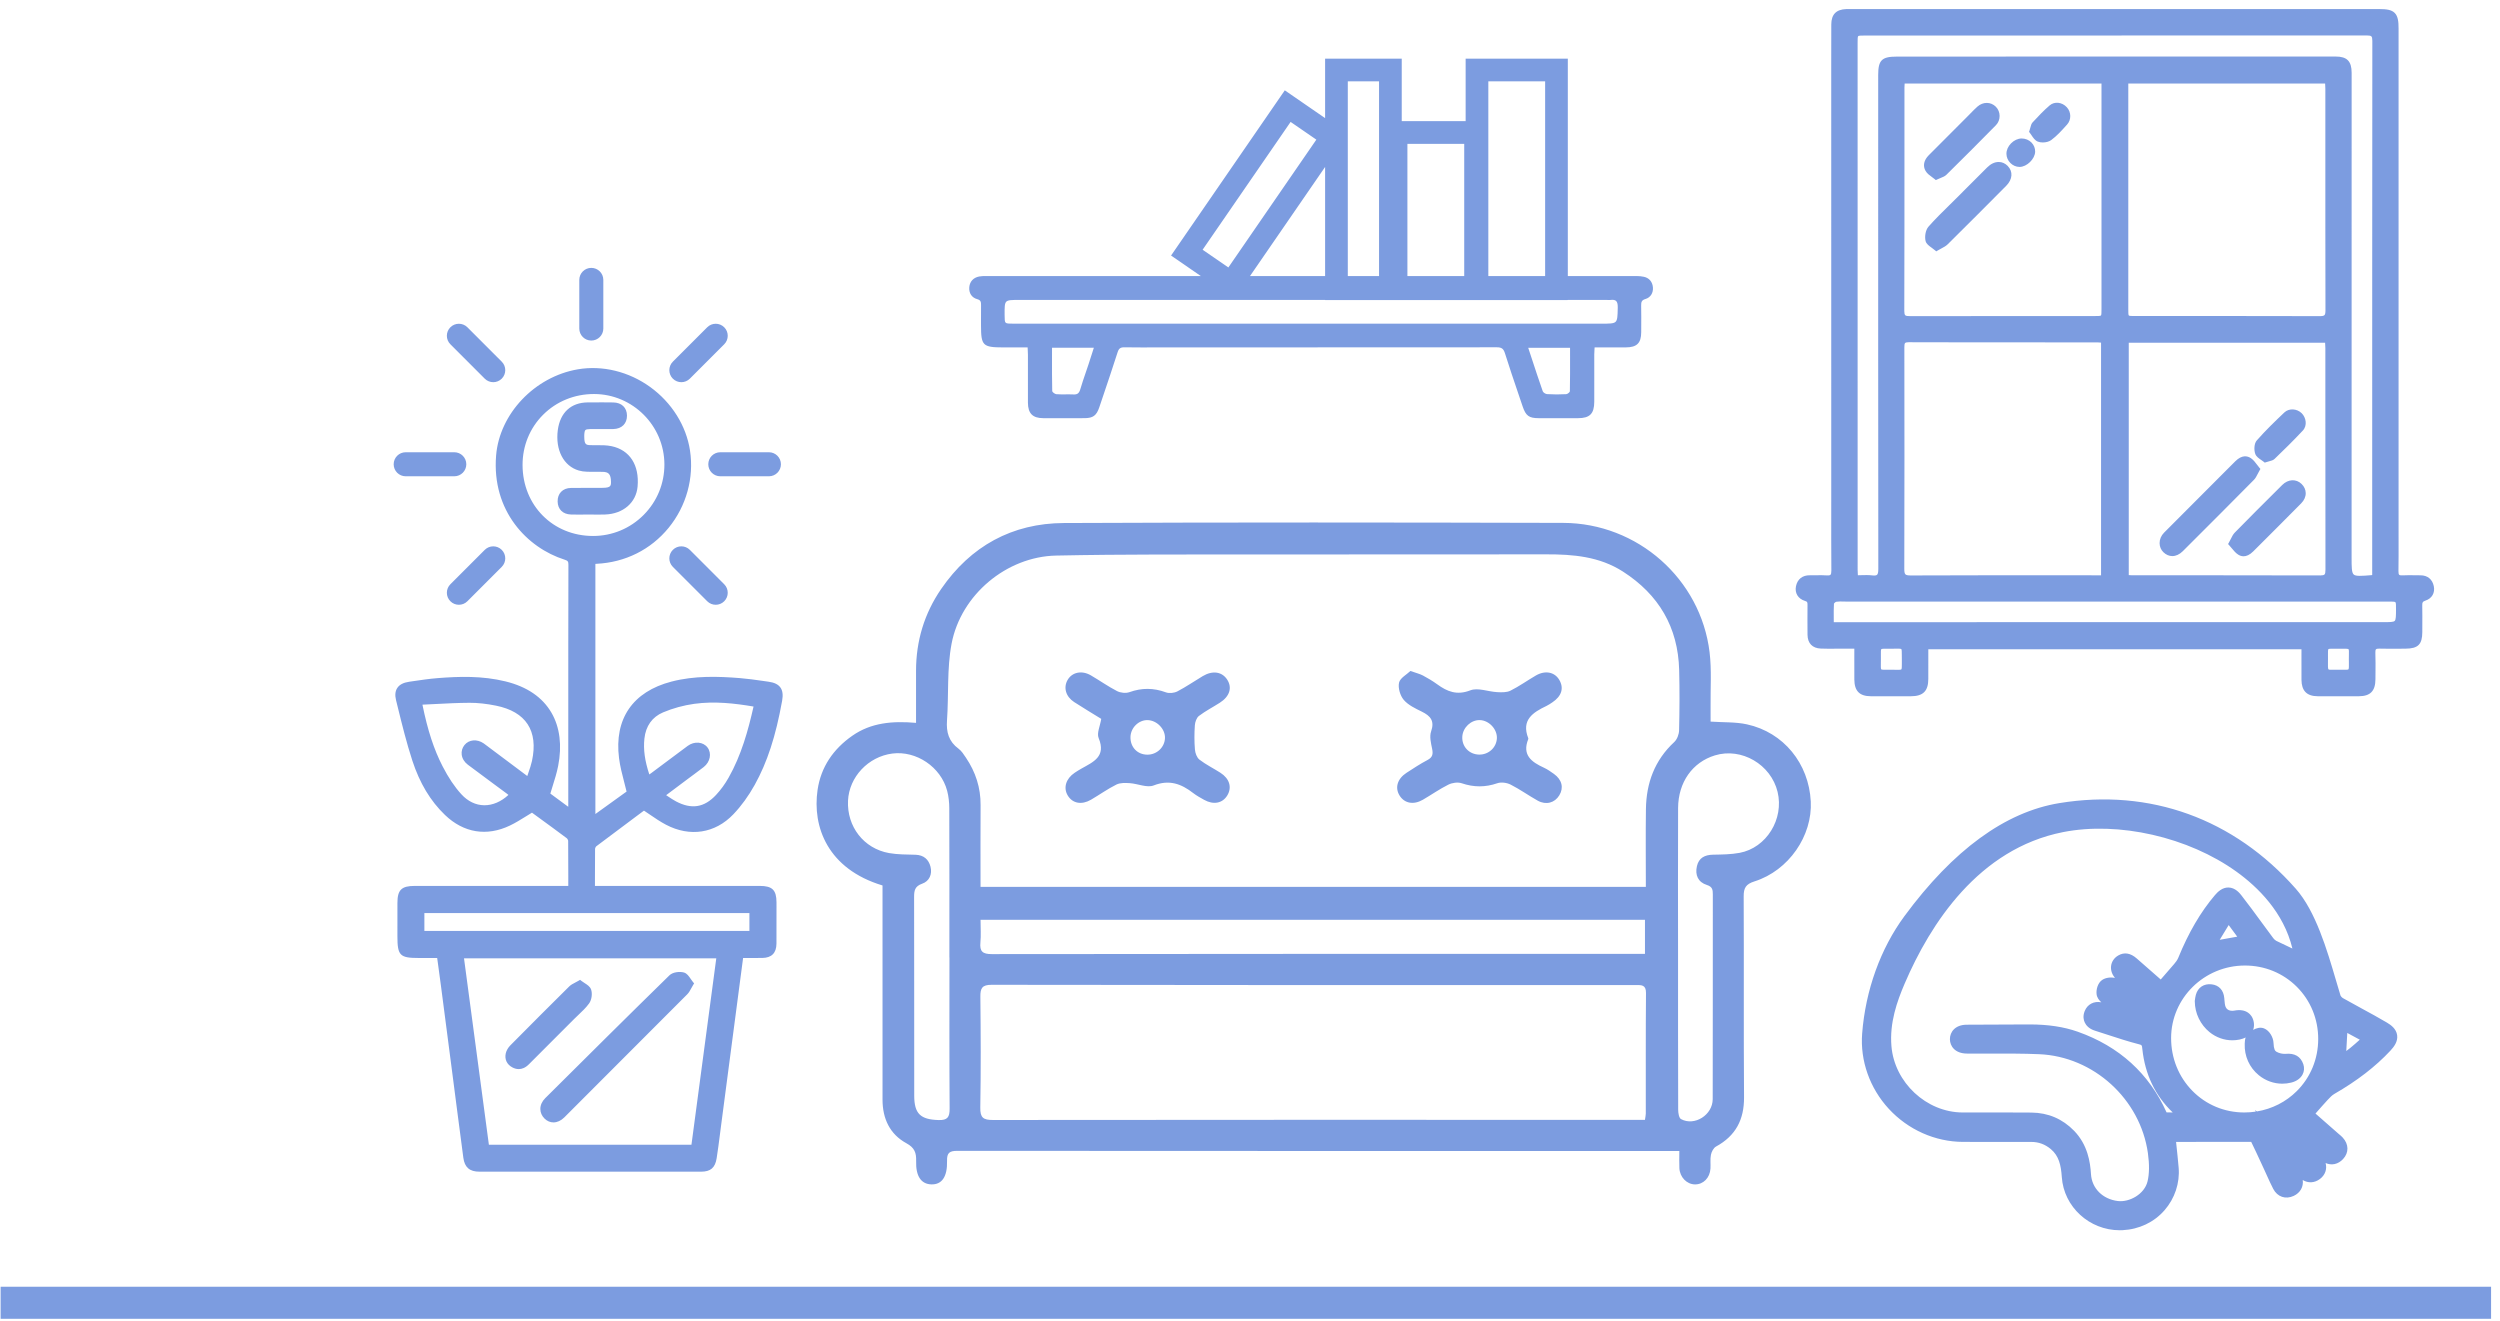 <svg 
 xmlns="http://www.w3.org/2000/svg"
 xmlns:xlink="http://www.w3.org/1999/xlink"
 width="265px" height="140px">
<path fill-rule="evenodd"  fill="rgb(124, 156, 224)"
 d="M0.065,139.794 L0.065,136.396 L264.054,136.396 L264.054,139.794 L0.065,139.794 ZM230.937,123.783 C231.073,125.401 230.526,127.043 229.438,128.288 C228.325,129.561 226.751,130.310 225.004,130.398 C224.898,130.403 224.793,130.406 224.689,130.406 C221.482,130.406 218.760,127.934 218.550,124.760 C218.467,123.502 218.238,122.519 217.393,121.810 C216.779,121.296 216.102,121.045 215.322,121.044 C214.281,121.042 213.240,121.043 212.199,121.044 C210.825,121.045 209.451,121.046 208.077,121.041 C205.124,121.031 202.256,119.753 200.210,117.534 C198.195,115.349 197.166,112.441 197.388,109.556 C197.740,104.974 199.333,100.552 201.875,97.104 C207.039,90.098 212.561,86.069 218.287,85.130 C227.900,83.555 236.802,86.778 243.353,94.205 C245.463,96.597 246.659,100.668 247.621,103.939 C247.786,104.503 247.943,105.036 248.097,105.535 C248.118,105.594 248.235,105.734 248.364,105.808 C249.017,106.180 249.692,106.547 250.345,106.902 C251.229,107.381 252.142,107.877 253.027,108.403 C253.440,108.648 254.001,109.053 254.096,109.724 C254.193,110.403 253.762,110.965 253.376,111.378 C251.799,113.067 249.855,114.565 247.434,115.960 C247.201,116.094 246.971,116.332 246.755,116.565 C246.336,117.017 245.926,117.485 245.491,117.980 C245.475,117.999 245.458,118.018 245.441,118.037 L247.829,120.132 C247.869,120.167 247.910,120.201 247.951,120.236 C248.067,120.332 248.198,120.442 248.323,120.576 C248.981,121.284 248.997,122.180 248.366,122.859 C247.843,123.421 247.144,123.566 246.514,123.280 C246.683,123.921 246.476,124.549 245.913,124.972 C245.336,125.405 244.665,125.430 244.090,125.082 C244.186,125.792 243.833,126.433 243.143,126.760 C242.279,127.170 241.402,126.871 240.960,126.016 C240.717,125.547 240.501,125.067 240.291,124.602 C240.198,124.396 240.105,124.190 240.010,123.985 C239.898,123.745 239.788,123.505 239.677,123.265 C239.338,122.531 238.988,121.772 238.628,121.039 C236.088,121.028 233.508,121.037 231.011,121.047 L230.664,121.048 C230.674,121.143 230.684,121.239 230.694,121.334 C230.780,122.135 230.868,122.964 230.937,123.783 ZM249.153,111.061 C249.478,110.798 249.791,110.520 250.137,110.208 L248.812,109.492 L248.706,111.409 C248.856,111.295 249.006,111.179 249.153,111.061 ZM237.072,92.402 C231.965,88.725 224.572,87.039 218.674,88.206 C209.732,89.976 204.612,97.918 201.891,104.269 C201.082,106.156 200.284,108.418 200.492,110.894 C200.815,114.748 204.194,117.901 208.025,117.923 C209.096,117.929 210.187,117.927 211.242,117.925 C211.776,117.924 212.316,117.923 212.860,117.923 C213.684,117.923 214.515,117.925 215.338,117.933 C217.105,117.952 218.623,118.600 219.850,119.860 C221.298,121.348 221.567,123.192 221.643,124.450 C221.734,125.962 222.878,127.111 224.488,127.309 C225.704,127.459 227.311,126.597 227.641,125.222 C227.832,124.425 227.845,123.419 227.678,122.231 C226.872,116.495 221.914,111.987 216.146,111.744 C214.427,111.672 212.668,111.676 210.968,111.680 C210.154,111.682 209.312,111.684 208.482,111.678 C207.245,111.669 206.691,110.904 206.690,110.150 C206.689,109.393 207.240,108.626 208.473,108.619 C210.665,108.607 212.858,108.597 215.050,108.590 C215.074,108.590 215.097,108.590 215.120,108.590 C217.095,108.590 218.771,108.843 220.240,109.362 C224.635,110.916 227.802,113.792 229.656,117.913 C229.871,117.917 230.087,117.920 230.306,117.921 C228.455,116.142 227.373,113.889 227.089,111.206 C227.043,110.772 227.043,110.772 226.689,110.681 C225.569,110.393 224.460,110.030 223.388,109.680 C222.947,109.536 222.507,109.392 222.065,109.253 C221.418,109.049 221.123,108.675 220.990,108.397 C220.867,108.142 220.764,107.727 220.969,107.196 C221.256,106.454 221.949,106.092 222.743,106.244 C222.516,106.046 222.284,105.760 222.239,105.394 C222.175,104.889 222.365,104.181 222.843,103.866 C223.201,103.630 223.737,103.558 224.184,103.664 C223.876,103.287 223.728,102.849 223.771,102.421 C223.819,101.945 224.101,101.527 224.544,101.274 C225.181,100.910 225.838,101.020 226.497,101.600 C227.263,102.274 228.032,102.946 228.780,103.600 L229.038,103.826 C229.055,103.806 229.072,103.787 229.089,103.767 C229.565,103.226 230.015,102.715 230.459,102.187 C230.610,102.007 230.796,101.772 230.889,101.543 C231.987,98.854 233.259,96.678 234.777,94.891 C235.080,94.534 235.560,94.063 236.222,94.074 C236.947,94.089 237.421,94.694 237.577,94.893 C238.311,95.831 239.023,96.804 239.711,97.745 C240.121,98.304 240.544,98.883 240.966,99.445 C241.060,99.570 241.185,99.681 241.291,99.733 C241.852,100.009 242.427,100.280 242.995,100.545 C242.073,96.706 239.326,94.025 237.072,92.402 ZM235.289,99.621 L237.147,99.286 L236.240,98.057 L235.289,99.621 ZM232.391,115.628 C233.843,117.106 235.794,117.920 237.884,117.922 C237.886,117.922 237.888,117.922 237.890,117.922 C238.303,117.922 238.711,117.891 239.111,117.832 L239.034,117.666 L239.232,117.812 C240.836,117.547 242.302,116.807 243.454,115.662 C244.921,114.205 245.729,112.241 245.730,110.131 C245.732,108.028 244.927,106.065 243.466,104.603 C242.009,103.147 240.056,102.346 237.965,102.346 C237.962,102.346 237.958,102.346 237.955,102.346 C233.650,102.351 230.143,105.799 230.138,110.032 C230.135,112.161 230.935,114.148 232.391,115.628 ZM232.759,105.456 C232.972,104.668 233.617,104.241 234.438,104.339 C235.212,104.431 235.699,104.961 235.773,105.793 L235.787,105.967 C235.811,106.253 235.835,106.550 235.918,106.739 C236.128,107.216 236.682,107.154 236.847,107.123 C237.442,107.012 237.932,107.088 238.302,107.349 C238.527,107.507 238.813,107.812 238.902,108.365 C238.938,108.588 238.940,108.879 238.834,109.169 C239.164,108.986 239.581,108.853 239.985,109.009 C240.578,109.238 240.969,109.979 240.991,110.535 C241.018,111.225 241.154,111.398 241.298,111.483 C241.571,111.643 241.972,111.735 242.274,111.707 C243.236,111.616 243.866,111.984 244.150,112.801 C244.280,113.176 244.250,113.570 244.065,113.911 C243.844,114.320 243.420,114.620 242.871,114.755 C242.556,114.833 242.238,114.871 241.924,114.871 C241.029,114.871 240.155,114.562 239.434,113.974 C238.434,113.160 237.890,111.944 237.940,110.637 L237.947,110.557 C237.947,110.546 237.947,110.535 237.948,110.522 C237.952,110.394 237.966,110.186 238.040,109.973 C237.860,110.059 237.658,110.137 237.402,110.191 C237.145,110.245 236.886,110.272 236.628,110.272 C235.765,110.272 234.917,109.974 234.218,109.411 C233.243,108.624 232.656,107.406 232.648,106.153 L232.647,106.086 L232.663,105.985 C232.676,105.874 232.702,105.668 232.759,105.456 ZM257.096,63.665 C256.777,63.767 256.753,63.887 256.759,64.234 C256.772,64.936 256.769,65.649 256.766,66.338 C256.765,66.558 256.765,66.778 256.764,66.998 C256.762,68.307 256.313,68.751 254.987,68.759 L254.468,68.763 C253.732,68.768 252.971,68.775 252.221,68.754 C252.032,68.748 251.910,68.773 251.857,68.826 C251.804,68.880 251.781,68.998 251.788,69.179 C251.816,69.940 251.808,70.712 251.801,71.459 C251.799,71.646 251.797,71.832 251.796,72.019 C251.788,73.246 251.250,73.795 250.053,73.801 C249.251,73.805 248.495,73.807 247.774,73.807 C247.037,73.807 246.338,73.805 245.665,73.801 C244.521,73.794 243.963,73.223 243.957,72.054 C243.953,71.272 243.954,70.490 243.955,69.689 L243.956,68.819 L204.401,68.819 L204.401,69.681 C204.401,70.456 204.401,71.215 204.400,71.973 C204.398,73.253 203.848,73.800 202.559,73.802 C201.122,73.806 199.715,73.808 198.313,73.802 C197.110,73.796 196.570,73.250 196.560,72.031 C196.555,71.271 196.556,70.507 196.557,69.699 C196.558,69.394 196.558,69.082 196.559,68.760 L196.229,68.760 C195.832,68.761 195.452,68.761 195.071,68.760 C194.869,68.760 194.668,68.761 194.466,68.762 C193.990,68.766 193.498,68.769 193.012,68.749 C192.111,68.713 191.608,68.192 191.597,67.284 C191.585,66.252 191.590,65.203 191.596,64.188 L191.596,64.166 C191.598,63.861 191.598,63.779 191.329,63.698 C190.600,63.477 190.224,62.866 190.373,62.140 C190.527,61.386 191.070,60.963 191.854,60.980 C192.079,60.985 192.310,60.981 192.534,60.977 C192.894,60.971 193.266,60.964 193.633,60.993 C193.832,61.009 193.965,60.987 194.027,60.929 C194.094,60.866 194.126,60.719 194.124,60.477 C194.108,58.260 194.110,56.006 194.112,53.826 C194.112,53.093 194.113,52.361 194.113,51.628 L194.111,8.311 C194.111,7.804 194.110,7.297 194.110,6.790 C194.108,5.409 194.107,3.981 194.117,2.576 C194.124,1.527 194.641,0.999 195.698,0.963 C195.800,0.960 195.901,0.960 196.003,0.961 L196.130,0.962 L252.229,0.962 C252.954,0.962 253.506,1.032 253.844,1.376 C254.180,1.717 254.249,2.272 254.248,3.000 C254.247,16.011 254.247,29.022 254.248,42.033 L254.248,56.227 C254.248,56.575 254.249,56.924 254.249,57.272 C254.251,58.346 254.253,59.456 254.236,60.548 C254.233,60.749 254.258,60.873 254.315,60.927 C254.368,60.978 254.483,60.999 254.655,60.989 C255.099,60.964 255.549,60.971 255.984,60.977 C256.182,60.980 256.379,60.983 256.577,60.983 C257.319,60.984 257.832,61.404 257.983,62.137 C258.129,62.846 257.780,63.445 257.096,63.665 ZM246.817,70.954 C246.866,71.004 247.129,70.999 247.407,70.993 C247.530,70.991 247.670,70.989 247.830,70.989 C248.004,70.989 248.159,70.991 248.293,70.994 C248.596,70.999 248.883,71.004 248.935,70.952 C248.991,70.896 248.987,70.589 248.982,70.233 C248.981,70.121 248.979,69.997 248.978,69.859 C248.977,69.677 248.981,69.519 248.983,69.383 C248.989,69.116 248.993,68.864 248.947,68.817 C248.885,68.755 248.531,68.759 248.122,68.765 L247.875,68.768 C247.700,68.769 247.548,68.768 247.416,68.767 C247.128,68.765 246.856,68.762 246.809,68.809 C246.760,68.858 246.763,69.150 246.765,69.460 C246.767,69.579 246.768,69.713 246.767,69.864 L246.764,70.128 C246.758,70.537 246.753,70.891 246.817,70.954 ZM199.412,70.949 C199.460,70.998 199.740,70.995 200.036,70.992 C200.131,70.991 200.235,70.990 200.351,70.990 C200.408,70.990 200.467,70.990 200.530,70.991 C200.653,70.992 200.764,70.994 200.865,70.996 C201.201,71.003 201.490,71.008 201.544,70.955 C201.597,70.903 201.596,70.607 201.595,70.295 C201.594,70.181 201.594,70.053 201.595,69.911 C201.591,69.723 201.591,69.560 201.591,69.420 C201.590,69.127 201.589,68.850 201.540,68.802 C201.488,68.750 201.186,68.756 200.866,68.761 C200.742,68.763 200.603,68.765 200.445,68.766 C200.309,68.766 200.188,68.766 200.079,68.765 C199.765,68.763 199.468,68.761 199.417,68.812 C199.368,68.861 199.371,69.143 199.374,69.440 C199.375,69.561 199.377,69.699 199.376,69.855 C199.375,70.011 199.373,70.148 199.371,70.270 C199.365,70.593 199.360,70.897 199.412,70.949 ZM251.366,3.857 C251.297,3.788 251.148,3.757 250.885,3.757 C250.884,3.757 250.883,3.757 250.883,3.757 C236.030,3.769 220.928,3.768 206.325,3.767 L197.690,3.767 C197.329,3.769 197.031,3.767 196.968,3.830 C196.906,3.893 196.906,4.182 196.906,4.548 C196.906,23.162 196.907,41.776 196.909,60.389 C196.909,60.549 196.919,60.708 196.930,60.892 C196.932,60.920 196.933,60.948 196.935,60.977 C197.056,60.975 197.175,60.971 197.292,60.968 C197.692,60.957 198.069,60.946 198.448,60.992 C198.714,61.025 198.883,61.004 198.967,60.929 C199.060,60.847 199.101,60.654 199.101,60.303 C199.085,45.364 199.086,30.174 199.088,15.484 L199.089,7.930 C199.089,6.380 199.474,6.001 201.047,6.000 C206.093,5.997 211.138,5.996 216.184,5.995 L219.903,5.994 C225.792,5.993 231.681,5.992 237.570,5.992 C240.910,5.992 244.249,5.993 247.590,5.993 C248.785,5.994 249.273,6.492 249.273,7.714 L249.273,14.465 C249.273,29.319 249.273,44.172 249.269,59.025 L249.269,59.057 C249.269,60.110 249.269,60.691 249.490,60.895 C249.715,61.102 250.315,61.053 251.402,60.965 C251.408,60.962 251.423,60.955 251.447,60.946 C251.449,60.945 251.451,60.944 251.453,60.944 L251.453,52.610 C251.453,36.787 251.452,20.425 251.467,4.332 C251.467,4.077 251.435,3.926 251.366,3.857 ZM201.855,32.974 C201.855,33.199 201.888,33.347 201.955,33.414 C202.036,33.495 202.211,33.510 202.483,33.511 C207.442,33.500 212.482,33.501 217.358,33.501 L221.996,33.502 C222.341,33.502 222.639,33.502 222.700,33.443 C222.758,33.386 222.758,33.099 222.758,32.767 L222.758,8.851 L201.893,8.851 C201.892,8.868 201.891,8.886 201.890,8.902 C201.880,9.048 201.872,9.162 201.872,9.277 C201.871,11.182 201.872,13.087 201.872,14.992 C201.873,20.885 201.873,26.980 201.855,32.974 ZM222.712,36.319 C222.705,36.318 222.699,36.317 222.692,36.317 C222.561,36.303 222.447,36.292 222.335,36.292 C220.591,36.291 218.847,36.291 217.102,36.291 C212.258,36.292 207.249,36.292 202.323,36.276 C202.321,36.276 202.319,36.276 202.316,36.276 C202.125,36.276 201.999,36.304 201.943,36.360 C201.876,36.428 201.862,36.593 201.862,36.821 C201.872,44.361 201.880,52.386 201.855,60.311 C201.854,60.621 201.891,60.797 201.975,60.880 C202.058,60.964 202.229,60.997 202.546,60.999 C207.601,60.977 212.739,60.980 217.708,60.981 C219.184,60.982 220.659,60.982 222.135,60.982 L222.712,60.982 L222.712,36.319 ZM225.654,33.442 C225.709,33.498 225.999,33.498 226.306,33.498 C228.131,33.498 229.955,33.498 231.780,33.497 C233.071,33.497 234.375,33.496 235.686,33.496 C239.069,33.496 242.499,33.499 245.889,33.511 C246.158,33.514 246.319,33.478 246.393,33.405 C246.467,33.330 246.500,33.171 246.499,32.889 C246.484,27.031 246.486,21.076 246.487,15.317 C246.487,13.346 246.487,11.375 246.487,9.404 C246.487,9.241 246.477,9.078 246.466,8.906 C246.465,8.889 246.464,8.873 246.463,8.856 L225.599,8.856 L225.599,32.784 C225.599,33.107 225.599,33.386 225.654,33.442 ZM225.648,36.331 L225.648,60.960 C225.657,60.961 225.667,60.962 225.676,60.963 C225.803,60.972 225.903,60.980 226.001,60.980 C227.647,60.981 229.293,60.980 230.939,60.980 C232.038,60.980 233.146,60.980 234.259,60.980 C238.125,60.980 242.058,60.982 245.942,60.996 C245.944,60.996 245.947,60.996 245.950,60.996 C246.184,60.996 246.330,60.963 246.399,60.894 C246.470,60.823 246.500,60.672 246.499,60.387 C246.488,54.616 246.488,48.749 246.488,43.074 C246.488,41.016 246.488,38.957 246.488,36.899 C246.488,36.738 246.477,36.573 246.465,36.398 C246.464,36.376 246.462,36.353 246.461,36.331 L225.648,36.331 ZM253.915,63.832 C253.850,63.766 253.551,63.768 253.180,63.767 C237.236,63.768 221.304,63.769 205.371,63.769 L195.811,63.770 C195.693,63.770 195.575,63.766 195.456,63.763 C195.172,63.755 194.903,63.747 194.643,63.786 C194.575,63.796 194.418,63.931 194.399,63.995 C194.369,64.488 194.373,64.999 194.378,65.540 C194.379,65.675 194.380,65.811 194.381,65.950 L207.364,65.950 C222.460,65.949 237.557,65.949 252.653,65.947 C253.312,65.947 253.709,65.947 253.840,65.814 C253.972,65.679 253.974,65.270 253.977,64.593 C253.979,64.205 253.981,63.898 253.915,63.832 ZM239.174,58.118 L238.841,58.450 C238.454,58.836 238.108,58.966 237.817,58.966 C237.594,58.966 237.404,58.889 237.253,58.793 C236.983,58.621 236.781,58.376 236.567,58.117 C236.476,58.006 236.381,57.892 236.281,57.783 L236.176,57.669 L236.253,57.534 C236.339,57.383 236.410,57.240 236.473,57.113 C236.601,56.856 236.712,56.635 236.884,56.458 C238.320,54.993 239.872,53.435 241.916,51.407 C242.545,50.784 243.388,50.739 243.967,51.299 C244.250,51.573 244.402,51.909 244.406,52.269 C244.410,52.657 244.244,53.032 243.926,53.354 C242.350,54.950 240.735,56.560 239.174,58.118 ZM241.105,48.645 C240.958,48.787 240.760,48.838 240.530,48.898 C240.419,48.927 240.304,48.957 240.178,49.001 L240.065,49.040 L239.973,48.963 C239.896,48.899 239.803,48.836 239.704,48.769 C239.452,48.599 239.166,48.407 239.060,48.118 C238.907,47.700 238.933,47.011 239.215,46.690 C240.156,45.619 241.179,44.634 242.147,43.716 C242.629,43.259 243.468,43.299 243.980,43.803 C244.441,44.258 244.599,45.105 244.098,45.641 C243.098,46.712 242.069,47.717 241.105,48.645 ZM239.508,49.594 L239.605,49.709 L239.530,49.838 C239.444,49.987 239.373,50.125 239.311,50.246 C239.187,50.488 239.081,50.697 238.917,50.862 C236.638,53.166 234.170,55.642 231.372,58.431 C231.028,58.773 230.641,58.945 230.264,58.945 C229.928,58.945 229.601,58.809 229.319,58.533 C229.062,58.282 228.920,57.943 228.917,57.577 C228.914,57.169 229.082,56.774 229.390,56.464 C231.504,54.337 233.659,52.180 235.744,50.094 L236.938,48.900 C237.653,48.184 238.234,48.323 238.595,48.566 C238.862,48.746 239.061,49.011 239.252,49.267 C239.335,49.377 239.419,49.490 239.508,49.594 ZM208.596,12.300 C208.693,12.203 208.789,12.105 208.884,12.007 C209.116,11.768 209.356,11.522 209.612,11.296 C210.204,10.774 211.022,10.779 211.556,11.310 C212.088,11.838 212.094,12.736 211.569,13.271 C209.897,14.974 208.130,16.743 206.317,18.528 C206.156,18.685 205.947,18.769 205.706,18.866 C205.585,18.915 205.459,18.965 205.322,19.031 L205.198,19.090 L205.093,19.001 C204.999,18.921 204.897,18.847 204.789,18.769 C204.535,18.584 204.272,18.394 204.113,18.122 C203.801,17.588 203.923,16.981 204.448,16.456 L208.596,12.300 ZM206.612,21.767 C206.892,21.492 207.173,21.216 207.451,20.938 L208.372,20.015 C209.130,19.254 209.888,18.494 210.650,17.737 C211.024,17.366 211.442,17.170 211.861,17.170 C211.865,17.170 211.868,17.170 211.872,17.170 C212.225,17.173 212.552,17.318 212.816,17.589 C213.398,18.186 213.337,19.012 212.660,19.694 C210.684,21.684 208.566,23.812 206.458,25.894 C206.272,26.078 206.044,26.199 205.781,26.339 C205.651,26.408 205.517,26.479 205.374,26.565 L205.241,26.645 L205.125,26.543 C205.015,26.447 204.889,26.356 204.768,26.269 C204.469,26.054 204.187,25.851 204.112,25.549 C204.002,25.109 204.090,24.401 204.422,24.023 C205.115,23.236 205.876,22.489 206.612,21.767 ZM213.167,15.199 C213.488,14.871 213.897,14.682 214.291,14.679 C214.692,14.679 215.067,14.833 215.338,15.109 C215.597,15.373 215.735,15.719 215.726,16.082 C215.706,16.853 214.843,17.694 214.074,17.694 C214.072,17.694 214.069,17.694 214.067,17.694 C213.327,17.689 212.693,17.053 212.682,16.304 C212.677,15.922 212.854,15.519 213.167,15.199 ZM215.153,14.070 L215.078,13.978 L215.117,13.867 C215.162,13.735 215.193,13.616 215.221,13.511 C215.278,13.297 215.327,13.112 215.455,12.974 C216.075,12.304 216.640,11.705 217.269,11.169 C217.783,10.731 218.581,10.820 219.085,11.371 C219.559,11.888 219.571,12.692 219.113,13.200 L219.024,13.299 C218.532,13.847 218.022,14.412 217.422,14.853 C217.204,15.014 216.864,15.101 216.537,15.101 C216.347,15.101 216.162,15.072 216.007,15.010 C215.708,14.891 215.512,14.595 215.340,14.334 C215.275,14.236 215.213,14.143 215.153,14.070 ZM185.982,93.425 C185.064,93.715 184.825,94.111 184.830,95.022 C184.867,102.117 184.817,109.212 184.868,116.306 C184.885,118.681 183.983,120.398 181.898,121.534 C181.632,121.679 181.424,122.087 181.359,122.408 C181.264,122.879 181.339,123.383 181.309,123.871 C181.250,124.857 180.545,125.562 179.658,125.547 C178.796,125.533 178.064,124.784 178.015,123.830 C177.987,123.278 178.010,122.723 178.010,122.005 C177.510,122.005 177.105,122.005 176.701,122.005 C151.621,122.005 126.542,122.010 101.463,121.990 C100.640,121.990 100.366,122.210 100.387,123.050 C100.431,124.755 99.830,125.579 98.720,125.545 C97.647,125.512 97.063,124.686 97.111,123.075 C97.137,122.197 96.948,121.658 96.084,121.188 C94.313,120.224 93.550,118.567 93.548,116.567 C93.544,109.402 93.547,102.238 93.547,95.074 C93.547,94.659 93.547,94.245 93.547,93.859 C87.732,92.109 86.090,87.643 86.663,83.729 C87.018,81.302 88.325,79.400 90.344,77.990 C92.345,76.592 94.608,76.408 97.100,76.624 C97.100,74.709 97.098,72.905 97.100,71.100 C97.103,67.941 97.976,65.034 99.761,62.436 C102.891,57.880 107.291,55.466 112.774,55.441 C130.413,55.359 148.053,55.378 165.692,55.426 C173.586,55.448 180.272,61.377 181.215,69.132 C181.445,71.029 181.299,72.971 181.322,74.893 C181.329,75.442 181.323,75.991 181.323,76.490 C182.716,76.585 183.987,76.519 185.186,76.783 C189.068,77.636 191.734,80.932 191.942,84.950 C192.130,88.597 189.600,92.280 185.982,93.425 ZM105.266,118.719 C127.226,118.692 149.187,118.702 171.147,118.705 C172.189,118.705 173.230,118.705 174.365,118.705 C174.410,118.376 174.454,118.208 174.454,118.039 C174.459,113.778 174.439,109.516 174.475,105.254 C174.483,104.384 173.998,104.413 173.407,104.414 C169.218,104.420 165.028,104.417 160.839,104.417 C142.265,104.415 123.691,104.422 105.117,104.389 C104.099,104.388 103.910,104.746 103.919,105.659 C103.961,109.571 103.978,113.485 103.911,117.396 C103.892,118.484 104.224,118.721 105.266,118.719 ZM105.131,101.135 C127.828,101.106 150.524,101.110 173.221,101.109 C173.594,101.109 173.967,101.109 174.367,101.109 C174.367,99.821 174.367,98.665 174.367,97.498 C150.886,97.498 127.498,97.498 103.938,97.498 C103.938,98.376 103.996,99.143 103.924,99.898 C103.833,100.848 104.148,101.137 105.131,101.135 ZM94.584,79.876 C92.031,80.206 90.008,82.358 89.890,84.869 C89.761,87.613 91.551,89.946 94.240,90.426 C95.158,90.590 96.111,90.574 97.049,90.604 C97.910,90.632 98.439,91.098 98.634,91.870 C98.835,92.668 98.512,93.407 97.748,93.673 C96.971,93.943 96.893,94.406 96.895,95.089 C96.911,102.106 96.900,109.124 96.908,116.141 C96.910,118.071 97.583,118.669 99.492,118.726 C100.440,118.755 100.666,118.417 100.660,117.520 C100.623,112.178 100.642,106.836 100.642,101.494 C100.639,101.494 100.636,101.494 100.634,101.494 C100.634,96.222 100.641,90.950 100.624,85.678 C100.622,85.057 100.555,84.418 100.397,83.819 C99.729,81.296 97.122,79.549 94.584,79.876 ZM172.032,60.587 C169.543,58.988 166.757,58.753 163.894,58.760 C153.699,58.783 143.504,58.757 133.309,58.772 C126.187,58.783 119.064,58.741 111.945,58.891 C106.701,59.002 101.853,63.041 100.866,68.239 C100.364,70.883 100.574,73.656 100.382,76.365 C100.293,77.611 100.567,78.599 101.603,79.361 C101.929,79.600 102.164,79.981 102.397,80.327 C103.415,81.840 103.956,83.498 103.942,85.340 C103.922,88.199 103.937,91.058 103.937,94.006 C127.482,94.006 150.922,94.006 174.460,94.006 C174.460,91.212 174.431,88.491 174.468,85.772 C174.506,83.008 175.386,80.588 177.468,78.659 C177.772,78.378 177.974,77.839 177.984,77.413 C178.034,75.283 178.047,73.151 177.992,71.021 C177.874,66.487 175.830,63.027 172.032,60.587 ZM188.425,83.941 C187.719,81.028 184.598,79.209 181.781,80.070 C179.405,80.796 177.890,82.917 177.878,85.656 C177.855,90.898 177.872,96.140 177.874,101.383 C177.874,106.800 177.869,112.217 177.887,117.634 C177.888,117.975 177.970,118.507 178.189,118.625 C179.621,119.401 181.544,118.185 181.547,116.509 C181.563,109.275 181.552,102.041 181.559,94.806 C181.560,94.321 181.520,93.993 180.929,93.807 C179.997,93.515 179.655,92.754 179.874,91.809 C180.078,90.927 180.713,90.614 181.583,90.597 C182.522,90.578 183.476,90.574 184.394,90.403 C187.249,89.871 189.122,86.818 188.425,83.941 ZM163.923,74.831 C162.480,75.519 161.240,76.316 161.994,78.245 C162.006,78.276 162.006,78.319 161.994,78.349 C161.319,80.035 162.341,80.774 163.656,81.376 C164.033,81.549 164.381,81.795 164.721,82.038 C165.571,82.648 165.776,83.506 165.283,84.311 C164.800,85.102 163.881,85.359 163.005,84.873 C162.031,84.331 161.120,83.671 160.128,83.168 C159.728,82.965 159.129,82.881 158.717,83.023 C157.437,83.464 156.219,83.460 154.939,83.025 C154.526,82.885 153.932,82.971 153.529,83.171 C152.595,83.635 151.736,84.245 150.831,84.769 C149.835,85.346 148.871,85.159 148.353,84.324 C147.841,83.499 148.119,82.552 149.086,81.922 C149.817,81.447 150.548,80.965 151.317,80.560 C151.860,80.274 151.920,79.929 151.806,79.375 C151.682,78.771 151.509,78.072 151.697,77.532 C152.088,76.409 151.632,75.889 150.711,75.433 C150.027,75.095 149.273,74.745 148.799,74.189 C148.416,73.740 148.176,72.924 148.298,72.364 C148.407,71.871 149.105,71.508 149.504,71.124 C150.125,71.344 150.500,71.429 150.829,71.603 C151.351,71.880 151.863,72.187 152.341,72.534 C153.416,73.315 154.432,73.729 155.858,73.175 C156.658,72.865 157.740,73.317 158.698,73.367 C159.169,73.391 159.710,73.410 160.110,73.211 C161.042,72.745 161.898,72.129 162.801,71.604 C163.787,71.031 164.782,71.228 165.277,72.057 C165.799,72.932 165.540,73.791 164.548,74.451 C164.345,74.586 164.142,74.727 163.923,74.831 ZM156.869,76.330 C155.930,76.299 155.058,77.120 155.004,78.086 C154.945,79.132 155.720,79.963 156.778,79.987 C157.779,80.009 158.612,79.257 158.669,78.279 C158.725,77.311 157.849,76.362 156.869,76.330 ZM127.088,75.889 C126.833,76.082 126.677,76.534 126.654,76.881 C126.595,77.736 126.591,78.603 126.663,79.457 C126.694,79.830 126.867,80.309 127.143,80.522 C127.830,81.050 128.622,81.439 129.356,81.908 C130.332,82.532 130.607,83.456 130.098,84.308 C129.594,85.150 128.632,85.341 127.634,84.781 C127.239,84.559 126.836,84.341 126.480,84.065 C125.215,83.084 123.950,82.610 122.288,83.257 C121.585,83.531 120.614,83.073 119.759,83.015 C119.287,82.984 118.741,82.963 118.340,83.163 C117.408,83.627 116.552,84.242 115.649,84.769 C114.653,85.350 113.686,85.163 113.181,84.323 C112.691,83.510 112.986,82.534 113.916,81.913 C114.147,81.758 114.385,81.611 114.627,81.474 C115.883,80.765 117.275,80.204 116.456,78.233 C116.241,77.715 116.613,76.953 116.731,76.200 C115.749,75.592 114.792,75.022 113.859,74.417 C112.972,73.842 112.704,72.886 113.162,72.082 C113.635,71.252 114.667,71.028 115.630,71.587 C116.564,72.130 117.448,72.762 118.406,73.255 C118.773,73.444 119.335,73.505 119.717,73.369 C121.030,72.899 122.285,72.908 123.590,73.390 C123.942,73.520 124.470,73.460 124.810,73.283 C125.735,72.802 126.597,72.200 127.495,71.666 C128.536,71.046 129.534,71.198 130.079,72.035 C130.637,72.893 130.350,73.821 129.296,74.494 C128.562,74.963 127.779,75.365 127.088,75.889 ZM121.654,76.332 C120.706,76.305 119.859,77.133 119.831,78.111 C119.801,79.193 120.558,79.990 121.620,79.995 C122.614,80.000 123.443,79.226 123.487,78.253 C123.530,77.290 122.642,76.359 121.654,76.332 ZM174.422,31.693 C174.020,31.812 173.956,32.005 173.963,32.393 C173.979,33.215 173.975,34.050 173.970,34.858 L173.968,35.226 C173.962,36.370 173.507,36.818 172.344,36.823 C171.582,36.827 170.820,36.826 170.036,36.825 L169.028,36.825 C169.024,36.902 169.019,36.976 169.015,37.047 C169.003,37.226 168.993,37.395 168.992,37.559 C168.991,38.263 168.992,38.967 168.993,39.671 C168.994,40.642 168.995,41.614 168.992,42.585 C168.987,43.853 168.522,44.325 167.274,44.327 C165.883,44.330 164.491,44.330 163.100,44.327 C162.071,44.324 161.737,44.079 161.398,43.074 C161.240,42.603 161.080,42.133 160.920,41.663 C160.452,40.286 159.968,38.862 159.526,37.450 C159.373,36.962 159.172,36.813 158.666,36.813 C158.664,36.813 158.663,36.813 158.662,36.813 C148.931,36.826 139.039,36.825 129.471,36.825 L123.997,36.825 C123.571,36.825 123.144,36.826 122.717,36.827 C121.560,36.830 120.363,36.833 119.186,36.815 C118.763,36.810 118.596,36.933 118.463,37.349 C117.966,38.906 117.434,40.480 116.920,42.002 L116.525,43.173 C116.229,44.052 115.863,44.321 114.960,44.325 C114.236,44.329 113.502,44.331 112.745,44.331 C112.044,44.331 111.323,44.329 110.573,44.326 C109.462,44.322 108.965,43.818 108.961,42.692 C108.958,41.712 108.959,40.732 108.960,39.752 C108.960,39.033 108.961,38.315 108.960,37.596 C108.960,37.429 108.951,37.263 108.940,37.070 C108.936,36.993 108.932,36.912 108.928,36.826 L108.146,36.826 C107.540,36.827 106.948,36.827 106.356,36.826 C104.167,36.820 103.990,36.646 103.987,34.491 C103.987,34.306 103.986,34.120 103.986,33.934 C103.984,33.420 103.982,32.889 103.991,32.366 C103.998,31.997 103.959,31.812 103.581,31.709 C103.007,31.554 102.687,31.066 102.744,30.438 C102.799,29.842 103.177,29.431 103.781,29.310 C104.017,29.262 104.261,29.262 104.497,29.262 C108.905,29.262 113.312,29.262 117.720,29.262 L127.288,29.262 L124.133,27.088 L124.173,27.029 L136.188,9.575 L140.461,12.520 L140.461,6.216 L148.584,6.216 L148.584,12.841 L155.358,12.841 L155.358,6.216 L166.189,6.216 L166.189,29.261 L173.473,29.261 C173.753,29.261 174.016,29.288 174.255,29.340 C174.809,29.461 175.157,29.868 175.209,30.457 C175.261,31.050 174.952,31.536 174.422,31.693 ZM162.318,37.859 C162.729,39.109 163.117,40.290 163.531,41.473 C163.576,41.602 163.823,41.766 163.986,41.776 C164.659,41.819 165.345,41.821 166.024,41.781 C166.161,41.773 166.404,41.568 166.406,41.483 L166.406,41.483 C166.431,40.258 166.429,39.058 166.427,37.787 C166.427,37.481 166.427,37.173 166.426,36.864 L161.990,36.864 C162.101,37.199 162.210,37.531 162.318,37.859 ZM111.536,41.461 C111.539,41.553 111.809,41.770 111.967,41.783 C112.298,41.810 112.638,41.807 112.968,41.803 C113.082,41.802 113.199,41.800 113.316,41.800 C113.475,41.800 113.636,41.803 113.795,41.811 C114.200,41.832 114.387,41.687 114.512,41.260 C114.682,40.676 114.883,40.092 115.076,39.527 C115.176,39.236 115.275,38.946 115.372,38.655 C115.510,38.234 115.645,37.811 115.784,37.374 L115.946,36.863 L111.514,36.863 C111.514,37.178 111.513,37.491 111.513,37.802 C111.511,39.060 111.508,40.249 111.536,41.461 ZM136.805,12.923 L127.478,26.471 L130.206,28.351 L139.533,14.802 L136.805,12.923 ZM140.461,17.697 L132.500,29.262 L140.461,29.261 L140.461,17.697 ZM146.179,8.623 L142.867,8.623 L142.867,29.261 L146.179,29.261 L146.179,8.623 ZM155.207,15.247 L149.186,15.247 L149.186,29.261 L155.207,29.261 L155.207,15.247 ZM163.784,8.623 L157.763,8.623 L157.763,29.261 L163.784,29.261 L163.784,8.623 ZM171.301,31.898 C171.182,31.791 170.983,31.758 170.691,31.797 C170.610,31.808 170.528,31.803 170.450,31.799 C170.409,31.797 170.369,31.794 170.329,31.794 L166.189,31.795 L166.119,31.808 L140.461,31.808 L140.461,31.795 L135.958,31.795 C126.673,31.795 117.387,31.796 108.101,31.792 L108.064,31.792 C107.260,31.792 106.853,31.792 106.668,31.978 C106.482,32.165 106.485,32.574 106.489,33.387 C106.492,33.847 106.494,34.101 106.600,34.204 C106.708,34.309 106.969,34.309 107.442,34.309 L149.235,34.309 L169.742,34.309 C170.608,34.309 171.042,34.309 171.248,34.116 C171.453,33.924 171.462,33.510 171.480,32.684 L171.482,32.595 C171.489,32.236 171.432,32.015 171.301,31.898 ZM80.002,83.193 C79.339,84.386 78.575,85.438 77.730,86.321 C75.798,88.340 73.133,88.752 70.601,87.423 C70.008,87.113 69.466,86.743 68.891,86.351 C68.686,86.211 68.475,86.068 68.261,85.926 L67.388,86.575 C66.022,87.592 64.609,88.643 63.216,89.699 C63.150,89.748 63.077,89.900 63.077,89.989 C63.063,91.378 63.064,91.954 63.065,92.999 L63.065,93.907 L68.109,93.906 C72.254,93.906 76.398,93.906 80.543,93.907 C81.860,93.907 82.305,94.345 82.308,95.643 L82.309,96.054 C82.311,97.216 82.316,99.161 82.305,100.036 C82.294,101.019 81.793,101.526 80.818,101.543 C80.297,101.553 79.785,101.551 79.244,101.548 C79.086,101.548 78.928,101.547 78.768,101.547 L77.227,113.270 C76.959,115.316 76.690,117.362 76.421,119.408 C76.382,119.704 76.345,120.000 76.307,120.296 C76.203,121.109 76.096,121.950 75.965,122.775 C75.805,123.785 75.326,124.197 74.313,124.198 C70.257,124.199 66.200,124.200 62.144,124.200 C58.370,124.200 54.597,124.199 50.824,124.198 C49.781,124.198 49.254,123.745 49.115,122.730 C48.860,120.864 48.616,118.966 48.381,117.130 C48.279,116.334 48.177,115.538 48.073,114.743 L47.961,113.879 C47.556,110.758 47.151,107.636 46.743,104.515 C46.649,103.799 46.551,103.084 46.450,102.344 L46.341,101.547 L44.394,101.547 C42.382,101.547 42.127,101.289 42.126,99.249 C42.126,98.541 42.126,96.417 42.127,95.709 C42.128,94.328 42.558,93.907 43.965,93.907 L60.238,93.907 L60.239,92.867 C60.240,91.562 60.241,90.774 60.226,89.139 C60.226,89.055 60.144,88.901 60.070,88.846 C59.080,88.103 58.070,87.368 57.093,86.656 L56.390,86.143 C56.177,86.272 55.966,86.403 55.761,86.530 C55.185,86.887 54.642,87.225 54.053,87.507 C51.593,88.685 49.148,88.287 47.168,86.386 C45.623,84.903 44.492,83.019 43.709,80.628 C43.100,78.763 42.622,76.825 42.161,74.952 L41.980,74.218 C41.848,73.686 41.894,73.249 42.115,72.919 C42.350,72.568 42.761,72.355 43.371,72.266 L43.773,72.207 C44.631,72.080 45.519,71.949 46.401,71.880 C48.669,71.702 51.109,71.621 53.586,72.229 C55.863,72.788 57.503,73.907 58.460,75.557 C59.345,77.083 59.589,79.031 59.164,81.190 C59.023,81.906 58.810,82.588 58.584,83.311 C58.502,83.574 58.417,83.845 58.336,84.119 L60.232,85.519 C60.235,85.464 60.237,85.411 60.237,85.359 C60.238,84.369 60.238,82.404 60.237,79.975 C60.237,73.080 60.235,62.659 60.252,59.874 C60.254,59.518 60.194,59.436 59.845,59.325 C55.888,58.069 52.109,54.167 52.587,48.282 C52.947,43.859 56.671,39.932 61.251,39.148 C63.857,38.702 66.652,39.384 68.917,41.020 C71.201,42.668 72.740,45.121 73.140,47.750 C73.582,50.657 72.755,53.647 70.870,55.954 C68.984,58.262 66.274,59.615 63.240,59.763 C63.198,59.765 63.156,59.769 63.111,59.772 L63.111,86.286 L66.417,83.906 C66.335,83.565 66.247,83.227 66.162,82.898 C65.937,82.034 65.726,81.217 65.618,80.366 C65.091,76.203 67.064,73.320 71.175,72.249 C73.621,71.611 76.109,71.694 78.433,71.879 C79.238,71.943 80.048,72.059 80.832,72.171 C81.042,72.201 81.251,72.231 81.461,72.261 C82.081,72.347 82.480,72.540 82.719,72.869 C82.960,73.202 83.019,73.654 82.904,74.291 C82.226,78.052 81.331,80.797 80.002,83.193 ZM55.932,76.771 C55.288,75.783 54.158,75.119 52.577,74.799 C51.571,74.595 50.632,74.494 49.767,74.497 C48.542,74.503 47.336,74.565 46.060,74.631 C45.636,74.653 45.209,74.675 44.778,74.694 C45.335,77.424 45.998,79.450 46.916,81.231 C47.541,82.445 48.192,83.414 48.907,84.194 C49.593,84.944 50.429,85.346 51.324,85.357 C52.216,85.367 53.118,84.981 53.894,84.262 C53.838,84.214 53.782,84.168 53.726,84.126 C53.265,83.784 52.803,83.444 52.342,83.104 C51.435,82.436 50.498,81.745 49.584,81.053 C49.219,80.777 48.990,80.400 48.940,79.991 C48.896,79.626 49.000,79.265 49.234,78.975 C49.709,78.388 50.564,78.313 51.268,78.797 C51.404,78.890 51.535,78.991 51.661,79.088 C51.721,79.134 51.782,79.181 51.843,79.226 L55.892,82.258 C55.931,82.144 55.969,82.033 56.006,81.925 C56.164,81.466 56.300,81.071 56.389,80.662 C56.734,79.072 56.580,77.763 55.932,76.771 ZM51.821,121.340 L73.294,121.340 L75.926,101.580 L49.185,101.580 L51.821,121.340 ZM44.984,96.782 L44.984,98.682 L79.438,98.682 L79.438,96.782 L44.984,96.782 ZM68.223,54.587 C69.651,53.154 70.433,51.250 70.427,49.227 C70.415,45.122 67.071,41.775 62.974,41.766 C62.968,41.766 62.962,41.766 62.957,41.766 C60.899,41.766 58.985,42.547 57.566,43.967 C56.159,45.374 55.387,47.264 55.391,49.288 C55.399,53.578 58.612,56.812 62.863,56.813 C62.864,56.813 62.864,56.813 62.865,56.813 C64.891,56.812 66.794,56.022 68.223,54.587 ZM73.586,74.607 C72.462,74.763 71.322,75.075 70.289,75.511 C69.135,75.997 68.449,76.959 68.307,78.291 C68.183,79.440 68.344,80.624 68.826,82.091 C68.906,82.037 68.980,81.987 69.052,81.934 C69.525,81.581 69.998,81.227 70.470,80.873 C71.265,80.277 72.087,79.662 72.900,79.062 C73.599,78.545 74.542,78.624 75.000,79.238 C75.461,79.855 75.284,80.763 74.596,81.305 C74.249,81.578 73.889,81.843 73.540,82.099 C73.362,82.230 73.184,82.361 73.007,82.493 C72.405,82.944 71.803,83.395 71.171,83.869 L70.611,84.289 C70.666,84.325 70.719,84.361 70.772,84.396 C71.088,84.608 71.362,84.791 71.651,84.944 C73.302,85.820 74.654,85.603 75.904,84.260 C76.399,83.729 76.845,83.116 77.230,82.437 C78.583,80.050 79.309,77.410 79.876,74.893 C77.881,74.557 75.748,74.308 73.586,74.607 ZM61.813,54.544 C61.621,54.546 61.426,54.547 61.230,54.547 C60.991,54.547 60.751,54.545 60.512,54.537 C59.665,54.511 59.127,53.986 59.109,53.168 C59.099,52.750 59.225,52.393 59.473,52.135 C59.725,51.872 60.088,51.729 60.521,51.722 C61.120,51.711 61.728,51.713 62.316,51.714 C62.841,51.716 63.385,51.717 63.918,51.710 C64.732,51.699 64.768,51.489 64.765,51.087 C64.759,50.203 64.463,50.033 63.884,50.015 C63.625,50.008 63.358,50.010 63.100,50.012 C62.824,50.014 62.539,50.016 62.256,50.006 C61.913,49.995 61.619,49.952 61.355,49.876 C59.743,49.410 58.848,47.685 59.128,45.581 C59.375,43.729 60.534,42.662 62.308,42.655 L62.806,42.653 C63.526,42.650 64.270,42.646 65.003,42.659 C65.896,42.674 66.454,43.210 66.460,44.057 C66.466,44.902 65.901,45.459 65.022,45.478 C64.538,45.488 64.048,45.485 63.574,45.483 C63.230,45.482 62.886,45.480 62.542,45.483 C62.276,45.485 62.121,45.519 62.052,45.589 C61.939,45.704 61.930,46.049 61.932,46.299 C61.940,47.102 62.100,47.173 62.593,47.187 C62.796,47.192 63.007,47.191 63.210,47.190 C63.742,47.187 64.291,47.183 64.824,47.295 C66.753,47.699 67.785,49.298 67.585,51.573 C67.435,53.284 66.050,54.475 64.138,54.537 C63.733,54.551 63.324,54.547 62.928,54.544 C62.738,54.543 62.548,54.541 62.361,54.541 C62.178,54.541 61.996,54.543 61.813,54.544 ZM73.471,104.411 C73.395,104.535 73.332,104.652 73.271,104.765 C73.147,104.995 73.030,105.212 72.856,105.388 C69.082,109.179 65.060,113.207 59.814,118.447 C59.462,118.798 59.058,118.975 58.668,118.975 C58.330,118.975 58.003,118.843 57.729,118.576 C57.439,118.295 57.278,117.932 57.276,117.555 C57.274,117.149 57.456,116.743 57.788,116.412 L57.800,116.400 C62.102,112.121 66.550,107.697 70.962,103.383 C71.309,103.043 72.036,102.955 72.498,103.086 C72.817,103.177 73.020,103.476 73.216,103.765 C73.291,103.875 73.368,103.989 73.446,104.082 L73.576,104.238 L73.471,104.411 ZM61.310,107.580 C61.156,107.726 61.002,107.871 60.854,108.020 C60.216,108.658 59.579,109.296 58.941,109.934 C57.980,110.895 57.020,111.856 56.060,112.818 C55.683,113.197 55.314,113.324 54.988,113.324 C54.736,113.324 54.510,113.248 54.326,113.152 C53.737,112.848 53.469,112.291 53.609,111.662 C53.673,111.370 53.855,111.052 54.094,110.811 C56.310,108.571 58.353,106.527 60.338,104.563 C60.514,104.390 60.722,104.282 60.964,104.156 C61.078,104.096 61.197,104.035 61.323,103.961 L61.489,103.862 L61.641,103.982 C61.736,104.057 61.850,104.129 61.960,104.200 C62.248,104.384 62.546,104.575 62.655,104.884 C62.810,105.328 62.717,105.991 62.447,106.362 C62.118,106.816 61.707,107.204 61.310,107.580 ZM76.767,63.733 C76.518,63.982 76.192,64.106 75.866,64.106 C75.540,64.106 75.214,63.982 74.966,63.733 L71.322,60.088 C70.825,59.590 70.825,58.784 71.322,58.286 C71.820,57.788 72.626,57.788 73.124,58.286 L76.767,61.931 C77.264,62.429 77.264,63.236 76.767,63.733 ZM81.505,50.486 L76.352,50.486 C75.649,50.486 75.079,49.916 75.079,49.212 C75.079,48.508 75.649,47.938 76.352,47.938 L81.505,47.938 C82.208,47.938 82.778,48.508 82.778,49.212 C82.778,49.916 82.208,50.486 81.505,50.486 ZM73.124,40.139 C72.875,40.387 72.549,40.512 72.223,40.512 C71.897,40.512 71.571,40.387 71.322,40.139 C70.825,39.641 70.825,38.834 71.322,38.337 L74.966,34.691 C75.463,34.194 76.269,34.194 76.767,34.691 C77.264,35.189 77.264,35.996 76.767,36.493 L73.124,40.139 ZM62.678,36.099 C61.975,36.099 61.405,35.528 61.405,34.825 L61.405,29.670 C61.405,28.966 61.975,28.395 62.678,28.395 C63.382,28.395 63.952,28.966 63.952,29.670 L63.952,34.825 C63.952,35.528 63.382,36.099 62.678,36.099 ZM52.285,40.512 C51.959,40.512 51.633,40.387 51.384,40.139 L47.741,36.493 C47.243,35.996 47.243,35.189 47.741,34.691 C48.238,34.194 49.044,34.194 49.542,34.691 L53.185,38.337 C53.682,38.834 53.682,39.641 53.185,40.139 C52.936,40.387 52.611,40.512 52.285,40.512 ZM53.185,58.286 C53.682,58.784 53.682,59.590 53.185,60.088 L49.542,63.733 C49.293,63.982 48.967,64.106 48.641,64.106 C48.315,64.106 47.989,63.982 47.741,63.733 C47.243,63.236 47.243,62.429 47.741,61.931 L51.384,58.286 C51.881,57.788 52.688,57.788 53.185,58.286 ZM49.429,49.212 C49.429,49.916 48.859,50.486 48.155,50.486 L43.003,50.486 C42.299,50.486 41.729,49.916 41.729,49.212 C41.729,48.508 42.299,47.938 43.003,47.938 L48.155,47.938 C48.859,47.938 49.429,48.508 49.429,49.212 Z"/>
</svg>